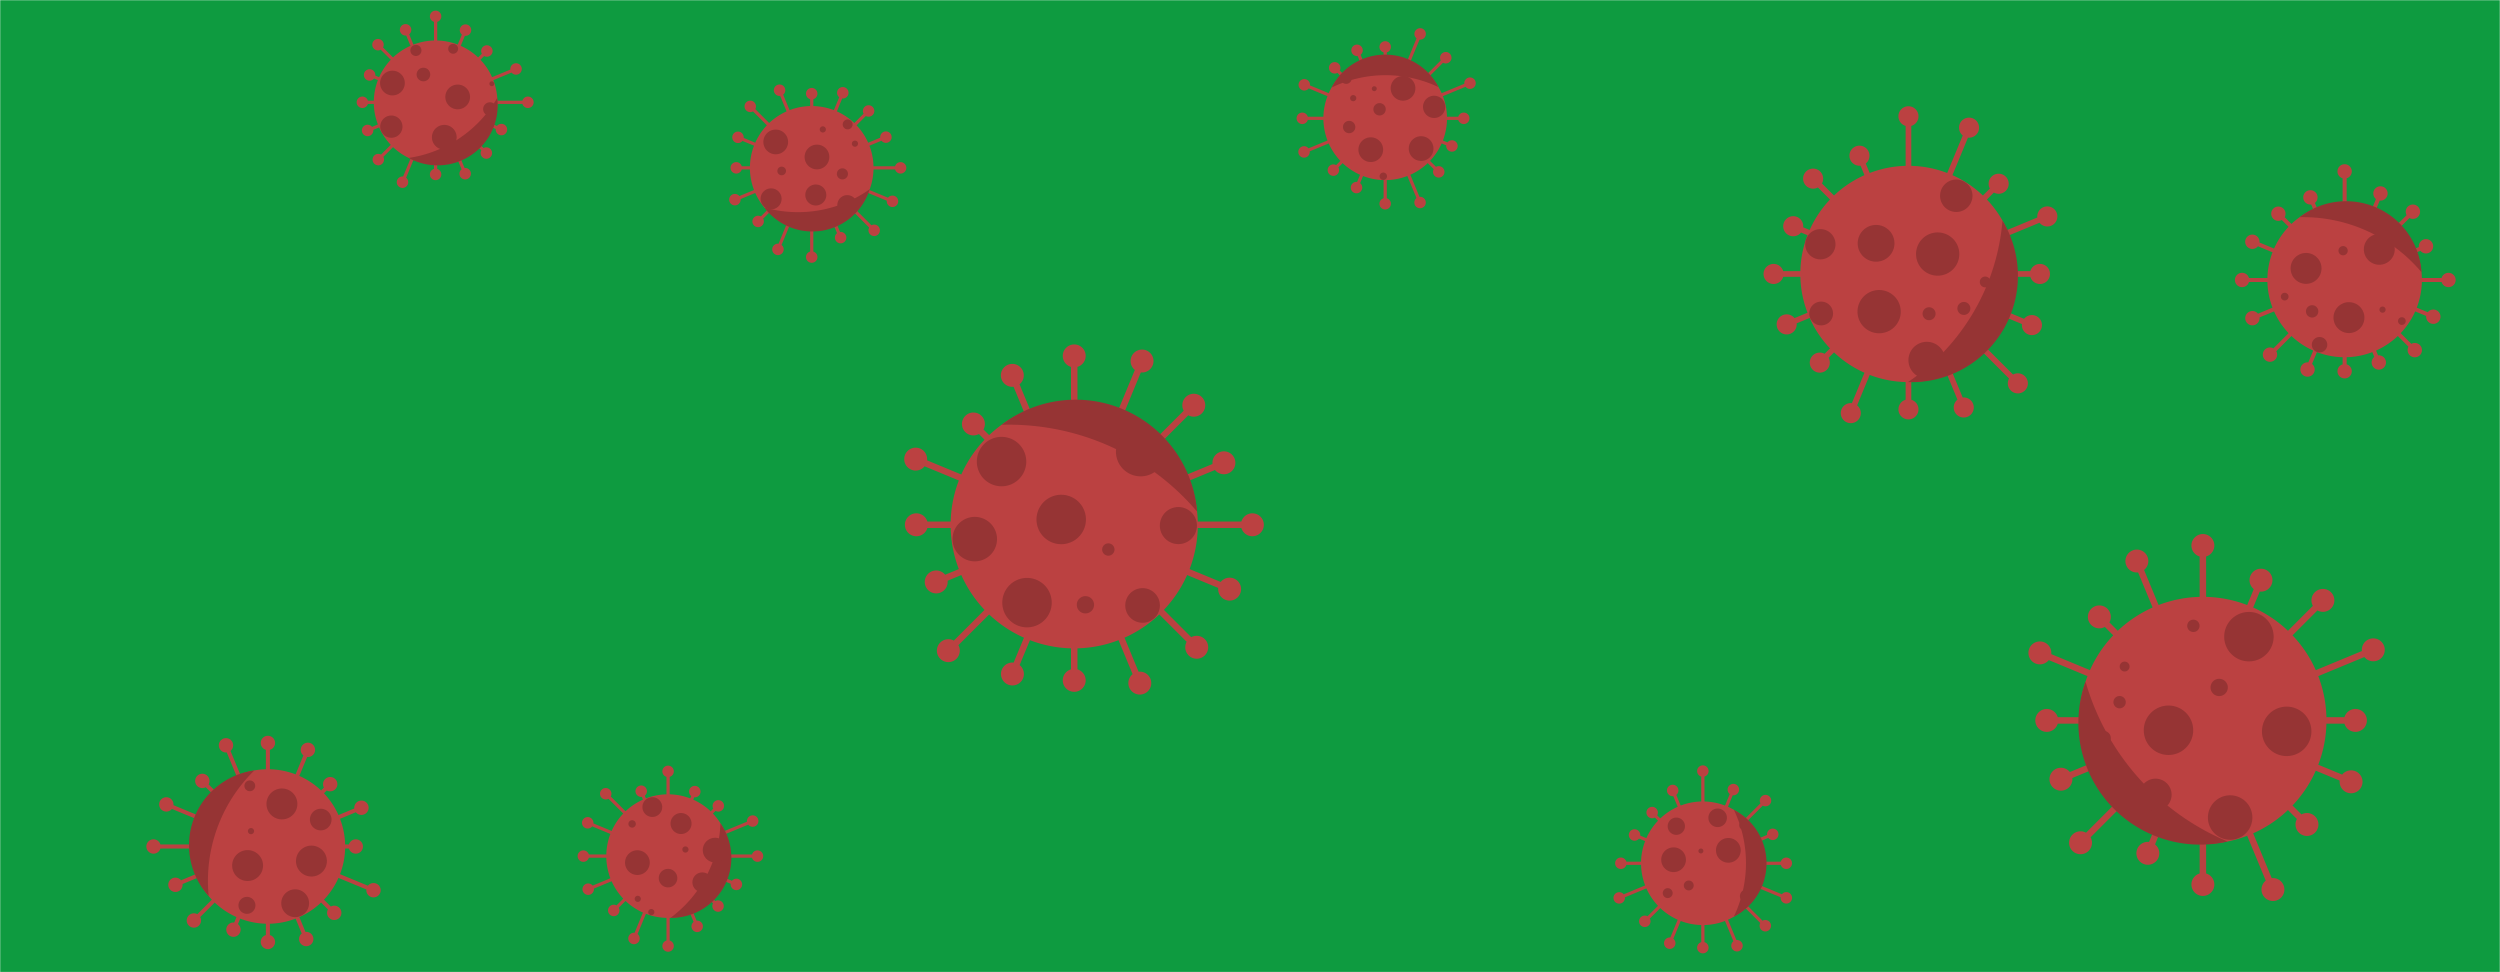 <svg xmlns="http://www.w3.org/2000/svg" version="1.1" xmlns:xlink="http://www.w3.org/1999/xlink" xmlns:svgjs="http://svgjs.com/svgjs" width="1440" height="560" preserveAspectRatio="none" viewBox="0 0 1440 560"><g mask="url(&quot;#SvgjsMask1003&quot;)" fill="none"><rect width="1440" height="560" x="0" y="0" fill="rgba(14, 155, 64, 1)"></rect><path d="M198.79 486.41L198.79 488.74L204.93 488.74L204.93 486.41zM200.8 487.58 a4.13 4.13 0 1 0 8.26 0 a4.13 4.13 0 1 0 -8.26 0zM195.85 503.52L194.96 505.67L214.69 513.85L215.58 511.7zM211.01 512.77 a4.13 4.13 0 1 0 8.26 0 a4.13 4.13 0 1 0 -8.26 0zM186.58 518.21L184.94 519.85L191.7 526.62L193.35 524.97zM188.4 525.8 a4.13 4.13 0 1 0 8.26 0 a4.13 4.13 0 1 0 -8.26 0zM172.41 528.23L170.25 529.12L175.31 541.33L177.47 540.44zM172.26 540.88 a4.13 4.13 0 1 0 8.26 0 a4.13 4.13 0 1 0 -8.26 0zM155.47 532.06L153.14 532.06L153.14 542.57L155.47 542.57zM150.18 542.57 a4.13 4.13 0 1 0 8.26 0 a4.13 4.13 0 1 0 -8.26 0zM138.36 529.12L136.21 528.23L133.39 535.04L135.54 535.93zM130.33 535.49 a4.13 4.13 0 1 0 8.26 0 a4.13 4.13 0 1 0 -8.26 0zM123.68 519.85L122.03 518.21L110.86 529.38L112.51 531.02zM107.55 530.2 a4.13 4.13 0 1 0 8.26 0 a4.13 4.13 0 1 0 -8.26 0zM113.66 505.67L112.77 503.52L100.6 508.56L101.49 510.71zM96.92 509.64 a4.13 4.13 0 1 0 8.26 0 a4.13 4.13 0 1 0 -8.26 0zM109.83 488.74L109.83 486.41L88.43 486.41L88.43 488.74zM84.3 487.58 a4.13 4.13 0 1 0 8.26 0 a4.13 4.13 0 1 0 -8.26 0zM112.77 471.63L113.66 469.48L96.24 462.26L95.35 464.42zM91.67 463.34 a4.13 4.13 0 1 0 8.26 0 a4.13 4.13 0 1 0 -8.26 0zM122.03 456.95L123.68 455.3L117.36 448.99L115.72 450.63zM112.41 449.81 a4.13 4.13 0 1 0 8.26 0 a4.13 4.13 0 1 0 -8.26 0zM136.21 446.93L138.36 446.04L131.24 428.85L129.09 429.74zM126.04 429.3 a4.13 4.13 0 1 0 8.26 0 a4.13 4.13 0 1 0 -8.26 0zM153.14 443.1L155.47 443.1L155.47 427.94L153.14 427.94zM150.18 427.94 a4.13 4.13 0 1 0 8.26 0 a4.13 4.13 0 1 0 -8.26 0zM170.25 446.04L172.41 446.93L178.44 432.36L176.29 431.47zM173.23 431.91 a4.13 4.13 0 1 0 8.26 0 a4.13 4.13 0 1 0 -8.26 0zM184.94 455.3L186.58 456.95L191.02 452.51L189.38 450.86zM186.07 451.68 a4.13 4.13 0 1 0 8.26 0 a4.13 4.13 0 1 0 -8.26 0zM194.96 469.48L195.85 471.63L208.63 466.33L207.74 464.18zM204.06 465.26 a4.13 4.13 0 1 0 8.26 0 a4.13 4.13 0 1 0 -8.26 0zM109.81 487.58 a44.5 44.5 0 1 0 89 0 a44.5 44.5 0 1 0 -89 0z" fill="rgba(187, 65, 65, 1)"></path><path d="M120.21 516.16 A43.496 43.496 0 0 1 146.51 443.77M146.51 443.77 A88.992 88.992 0 0 0 120.21 516.16" fill="#963434" fill-rule="nonzero"></path><path d="M153.49 463.07 a8.9 8.9 0 1 0 17.8 0 a8.9 8.9 0 1 0 -17.8 0zM121.81 459.44 a4.89 4.89 0 1 0 9.78 0 a4.89 4.89 0 1 0 -9.78 0zM133.72 498.56 a8.9 8.9 0 1 0 17.8 0 a8.9 8.9 0 1 0 -17.8 0zM170.49 495.98 a8.9 8.9 0 1 0 17.8 0 a8.9 8.9 0 1 0 -17.8 0zM142.79 478.73 a1.78 1.78 0 1 0 3.56 0 a1.78 1.78 0 1 0 -3.56 0zM111.33 478.29 a4.45 4.45 0 1 0 8.9 0 a4.45 4.45 0 1 0 -8.9 0zM162.01 520.26 a8.01 8.01 0 1 0 16.02 0 a8.01 8.01 0 1 0 -16.02 0zM137.35 521.48 a4.89 4.89 0 1 0 9.78 0 a4.89 4.89 0 1 0 -9.78 0zM178.51 472.07 a6.23 6.23 0 1 0 12.46 0 a6.23 6.23 0 1 0 -12.46 0zM140.78 452.64 a3.11 3.11 0 1 0 6.22 0 a3.11 3.11 0 1 0 -6.22 0z" fill="#963434" fill-rule="nonzero"></path><path d="M420.41 492.18L420.41 494.05L436.32 494.05L436.32 492.18zM433.02 493.12 a3.3 3.3 0 1 0 6.6 0 a3.3 3.3 0 1 0 -6.6 0zM418.05 505.87L417.34 507.59L423.82 510.28L424.53 508.55zM420.87 509.42 a3.3 3.3 0 1 0 6.6 0 a3.3 3.3 0 1 0 -6.6 0zM410.64 517.62L409.33 518.94L412.94 522.55L414.26 521.23zM410.3 521.89 a3.3 3.3 0 1 0 6.6 0 a3.3 3.3 0 1 0 -6.6 0zM399.3 525.63L397.58 526.35L400.72 533.93L402.44 533.22zM398.28 533.58 a3.3 3.3 0 1 0 6.6 0 a3.3 3.3 0 1 0 -6.6 0zM385.75 528.7L383.89 528.7L383.89 544.91L385.75 544.91zM381.52 544.91 a3.3 3.3 0 1 0 6.6 0 a3.3 3.3 0 1 0 -6.6 0zM372.07 526.35L370.34 525.63L364.31 540.2L366.03 540.92zM361.87 540.56 a3.3 3.3 0 1 0 6.6 0 a3.3 3.3 0 1 0 -6.6 0zM360.32 518.94L359 517.62L352.86 523.76L354.17 525.08zM350.21 524.42 a3.3 3.3 0 1 0 6.6 0 a3.3 3.3 0 1 0 -6.6 0zM352.3 507.59L351.59 505.87L338.44 511.32L339.16 513.04zM335.5 512.18 a3.3 3.3 0 1 0 6.6 0 a3.3 3.3 0 1 0 -6.6 0zM349.24 494.05L349.24 492.18L336.01 492.18L336.01 494.05zM332.71 493.12 a3.3 3.3 0 1 0 6.6 0 a3.3 3.3 0 1 0 -6.6 0zM351.59 480.36L352.3 478.64L338.88 473.08L338.17 474.8zM335.22 473.94 a3.3 3.3 0 1 0 6.6 0 a3.3 3.3 0 1 0 -6.6 0zM359 468.61L360.32 467.29L349.56 456.54L348.25 457.86zM345.6 457.2 a3.3 3.3 0 1 0 6.6 0 a3.3 3.3 0 1 0 -6.6 0zM370.34 460.6L372.07 459.88L370.2 455.37L368.48 456.09zM366.04 455.73 a3.3 3.3 0 1 0 6.6 0 a3.3 3.3 0 1 0 -6.6 0zM383.89 457.53L385.75 457.53L385.75 444.3L383.89 444.3zM381.52 444.3 a3.3 3.3 0 1 0 6.6 0 a3.3 3.3 0 1 0 -6.6 0zM397.58 459.88L399.3 460.6L401.07 456.32L399.35 455.61zM396.91 455.96 a3.3 3.3 0 1 0 6.6 0 a3.3 3.3 0 1 0 -6.6 0zM409.33 467.29L410.64 468.61L414.41 464.84L413.09 463.53zM410.45 464.18 a3.3 3.3 0 1 0 6.6 0 a3.3 3.3 0 1 0 -6.6 0zM417.34 478.64L418.05 480.36L433.91 473.79L433.19 472.07zM430.25 472.93 a3.3 3.3 0 1 0 6.6 0 a3.3 3.3 0 1 0 -6.6 0zM349.22 493.12 a35.6 35.6 0 1 0 71.2 0 a35.6 35.6 0 1 0 -71.2 0z" fill="rgba(187, 65, 65, 1)"></path><path d="M414.99 474.22 A34.597 34.597 0 0 1 386.18 528.69M386.18 528.69 A71.194 71.194 0 0 0 414.99 474.22" fill="#963434" fill-rule="nonzero"></path><path d="M360.02 496.87 a7.12 7.12 0 1 0 14.24 0 a7.12 7.12 0 1 0 -14.24 0zM379.45 505.8 a5.34 5.34 0 1 0 10.68 0 a5.34 5.34 0 1 0 -10.68 0zM404.8 489.67 a7.12 7.12 0 1 0 14.24 0 a7.12 7.12 0 1 0 -14.24 0zM370.04 464.87 a5.7 5.7 0 1 0 11.4 0 a5.7 5.7 0 1 0 -11.4 0zM386.23 474.35 a6.05 6.05 0 1 0 12.1 0 a6.05 6.05 0 1 0 -12.1 0zM398.83 508.21 a5.7 5.7 0 1 0 11.4 0 a5.7 5.7 0 1 0 -11.4 0zM373.37 525.36 a1.78 1.78 0 1 0 3.56 0 a1.78 1.78 0 1 0 -3.56 0zM361.96 474.58 a2.14 2.14 0 1 0 4.28 0 a2.14 2.14 0 1 0 -4.28 0zM393.03 489.31 a1.78 1.78 0 1 0 3.56 0 a1.78 1.78 0 1 0 -3.56 0zM365.57 517.74 a1.78 1.78 0 1 0 3.56 0 a1.78 1.78 0 1 0 -3.56 0z" fill="#963434" fill-rule="nonzero"></path><path d="M689.92 300.41L689.92 304.14L721.37 304.14L721.37 300.41zM714.77 302.28 a6.6 6.6 0 1 0 13.2 0 a6.6 6.6 0 1 0 -13.2 0zM685.22 327.79L683.79 331.23L707.54 341.07L708.97 337.63zM701.66 339.35 a6.6 6.6 0 1 0 13.2 0 a6.6 6.6 0 1 0 -13.2 0zM670.4 351.28L667.76 353.92L687.99 374.15L690.63 371.51zM682.71 372.83 a6.6 6.6 0 1 0 13.2 0 a6.6 6.6 0 1 0 -13.2 0zM647.71 367.32L644.27 368.74L654.81 394.19L658.25 392.76zM649.93 393.47 a6.6 6.6 0 1 0 13.2 0 a6.6 6.6 0 1 0 -13.2 0zM620.62 373.45L616.89 373.45L616.89 391.89L620.62 391.89zM612.15 391.89 a6.6 6.6 0 1 0 13.2 0 a6.6 6.6 0 1 0 -13.2 0zM593.24 368.74L589.8 367.32L581.43 387.5L584.88 388.93zM576.56 388.22 a6.6 6.6 0 1 0 13.2 0 a6.6 6.6 0 1 0 -13.2 0zM569.75 353.92L567.11 351.28L544.93 373.47L547.56 376.1zM539.65 374.78 a6.6 6.6 0 1 0 13.2 0 a6.6 6.6 0 1 0 -13.2 0zM553.71 331.23L552.29 327.79L538.55 333.48L539.98 336.92zM532.66 335.2 a6.6 6.6 0 1 0 13.2 0 a6.6 6.6 0 1 0 -13.2 0zM547.58 304.14L547.58 300.41L527.83 300.41L527.83 304.14zM521.23 302.28 a6.6 6.6 0 1 0 13.2 0 a6.6 6.6 0 1 0 -13.2 0zM552.29 276.76L553.71 273.32L528.14 262.73L526.72 266.17zM520.83 264.45 a6.6 6.6 0 1 0 13.2 0 a6.6 6.6 0 1 0 -13.2 0zM567.11 253.27L569.75 250.63L562 242.89L559.37 245.53zM554.09 244.21 a6.6 6.6 0 1 0 13.2 0 a6.6 6.6 0 1 0 -13.2 0zM589.8 237.24L593.24 235.81L584.82 215.5L581.38 216.92zM576.5 216.21 a6.6 6.6 0 1 0 13.2 0 a6.6 6.6 0 1 0 -13.2 0zM616.89 231.11L620.62 231.11L620.62 205L616.89 205zM612.15 205 a6.6 6.6 0 1 0 13.2 0 a6.6 6.6 0 1 0 -13.2 0zM644.27 235.81L647.71 237.24L659.54 208.67L656.1 207.25zM651.22 207.96 a6.6 6.6 0 1 0 13.2 0 a6.6 6.6 0 1 0 -13.2 0zM667.76 250.63L670.4 253.27L688.94 234.72L686.31 232.09zM681.02 233.41 a6.6 6.6 0 1 0 13.2 0 a6.6 6.6 0 1 0 -13.2 0zM683.79 273.32L685.22 276.76L705.68 268.29L704.26 264.84zM698.37 266.57 a6.6 6.6 0 1 0 13.2 0 a6.6 6.6 0 1 0 -13.2 0zM547.56 302.28 a71.19 71.19 0 1 0 142.38 0 a71.19 71.19 0 1 0 -142.38 0z" fill="rgba(187, 65, 65, 1)"></path><path d="M576.91 244.68 A70.194 70.194 0 0 1 689.54 294.69M689.54 294.69 A142.387 142.387 0 0 0 576.91 244.68" fill="#963434" fill-rule="nonzero"></path><path d="M642.78 260.14 a14.24 14.24 0 1 0 28.48 0 a14.24 14.24 0 1 0 -28.48 0zM612.1 238.9 a7.12 7.12 0 1 0 14.24 0 a7.12 7.12 0 1 0 -14.24 0zM668.07 302.73 a10.68 10.68 0 1 0 21.36 0 a10.68 10.68 0 1 0 -21.36 0zM648.15 348.74 a9.97 9.97 0 1 0 19.94 0 a9.97 9.97 0 1 0 -19.94 0zM597.02 299.22 a14.24 14.24 0 1 0 28.48 0 a14.24 14.24 0 1 0 -28.48 0zM548.66 310.53 a12.81 12.81 0 1 0 25.62 0 a12.81 12.81 0 1 0 -25.62 0zM634.84 316.53 a3.56 3.56 0 1 0 7.12 0 a3.56 3.56 0 1 0 -7.12 0zM577.32 347.12 a14.24 14.24 0 1 0 28.48 0 a14.24 14.24 0 1 0 -28.48 0zM562.65 265.87 a14.24 14.24 0 1 0 28.48 0 a14.24 14.24 0 1 0 -28.48 0zM620.23 348.36 a4.98 4.98 0 1 0 9.96 0 a4.98 4.98 0 1 0 -9.96 0z" fill="#963434" fill-rule="nonzero"></path><path d="M1340.03 413.1L1340.03 416.83L1356.73 416.83L1356.73 413.1zM1350.13 414.96 a6.6 6.6 0 1 0 13.2 0 a6.6 6.6 0 1 0 -13.2 0zM1335.33 440.48L1333.9 443.92L1353.51 452.04L1354.93 448.6zM1347.62 450.32 a6.6 6.6 0 1 0 13.2 0 a6.6 6.6 0 1 0 -13.2 0zM1320.51 463.97L1317.87 466.6L1327.49 476.23L1330.13 473.59zM1322.21 474.91 a6.6 6.6 0 1 0 13.2 0 a6.6 6.6 0 1 0 -13.2 0zM1297.82 480L1294.38 481.43L1307.5 513.1L1310.94 511.67zM1302.62 512.38 a6.6 6.6 0 1 0 13.2 0 a6.6 6.6 0 1 0 -13.2 0zM1270.73 486.13L1267 486.13L1267 509.46L1270.73 509.46zM1262.26 509.46 a6.6 6.6 0 1 0 13.2 0 a6.6 6.6 0 1 0 -13.2 0zM1243.35 481.43L1239.91 480L1235.43 490.8L1238.88 492.23zM1230.56 491.51 a6.6 6.6 0 1 0 13.2 0 a6.6 6.6 0 1 0 -13.2 0zM1219.86 466.6L1217.22 463.97L1197.08 484.11L1199.71 486.75zM1191.79 485.43 a6.6 6.6 0 1 0 13.2 0 a6.6 6.6 0 1 0 -13.2 0zM1203.83 443.92L1202.4 440.48L1186.39 447.11L1187.81 450.55zM1180.5 448.83 a6.6 6.6 0 1 0 13.2 0 a6.6 6.6 0 1 0 -13.2 0zM1197.69 416.83L1197.69 413.1L1178.94 413.1L1178.94 416.83zM1172.34 414.96 a6.6 6.6 0 1 0 13.2 0 a6.6 6.6 0 1 0 -13.2 0zM1202.4 389.45L1203.83 386.01L1175.68 374.35L1174.26 377.79zM1168.37 376.07 a6.6 6.6 0 1 0 13.2 0 a6.6 6.6 0 1 0 -13.2 0zM1217.22 365.96L1219.86 363.32L1210.55 354.01L1207.91 356.64zM1202.63 355.33 a6.6 6.6 0 1 0 13.2 0 a6.6 6.6 0 1 0 -13.2 0zM1239.91 349.92L1243.35 348.5L1232.56 322.44L1229.12 323.87zM1224.24 323.16 a6.6 6.6 0 1 0 13.2 0 a6.6 6.6 0 1 0 -13.2 0zM1267 343.79L1270.73 343.79L1270.73 314.21L1267 314.21zM1262.26 314.21 a6.6 6.6 0 1 0 13.2 0 a6.6 6.6 0 1 0 -13.2 0zM1294.38 348.5L1297.82 349.92L1304.05 334.89L1300.6 333.47zM1295.73 334.18 a6.6 6.6 0 1 0 13.2 0 a6.6 6.6 0 1 0 -13.2 0zM1317.87 363.32L1320.51 365.96L1339.32 347.14L1336.69 344.5zM1331.4 345.82 a6.6 6.6 0 1 0 13.2 0 a6.6 6.6 0 1 0 -13.2 0zM1333.9 386.01L1335.33 389.45L1367.73 376.03L1366.3 372.58zM1360.42 374.31 a6.6 6.6 0 1 0 13.2 0 a6.6 6.6 0 1 0 -13.2 0zM1197.67 414.96 a71.19 71.19 0 1 0 142.38 0 a71.19 71.19 0 1 0 -142.38 0z" fill="rgba(187, 65, 65, 1)"></path><path d="M1283.14 484.71 A70.194 70.194 0 0 1 1201.27 392.6M1201.27 392.6 A142.387 142.387 0 0 0 1283.14 484.71" fill="#963434" fill-rule="nonzero"></path><path d="M1281.14 366.72 a14.24 14.24 0 1 0 28.48 0 a14.24 14.24 0 1 0 -28.48 0zM1302.89 421.26 a14.24 14.24 0 1 0 28.48 0 a14.24 14.24 0 1 0 -28.48 0zM1234.81 420.63 a14.24 14.24 0 1 0 28.48 0 a14.24 14.24 0 1 0 -28.48 0zM1259.83 360.48 a3.56 3.56 0 1 0 7.12 0 a3.56 3.56 0 1 0 -7.12 0zM1232.33 457.77 a9.26 9.26 0 1 0 18.52 0 a9.26 9.26 0 1 0 -18.52 0zM1217.33 404.45 a3.56 3.56 0 1 0 7.12 0 a3.56 3.56 0 1 0 -7.12 0zM1207.3 425.21 a4.27 4.27 0 1 0 8.54 0 a4.27 4.27 0 1 0 -8.54 0zM1220.94 383.93 a2.85 2.85 0 1 0 5.7 0 a2.85 2.85 0 1 0 -5.7 0zM1273.27 395.97 a4.98 4.98 0 1 0 9.96 0 a4.98 4.98 0 1 0 -9.96 0zM1271.75 470.9 a12.81 12.81 0 1 0 25.62 0 a12.81 12.81 0 1 0 -25.62 0z" fill="#963434" fill-rule="nonzero"></path><path d="M833.45 67.22L833.45 69.08L843.13 69.08L843.13 67.22zM839.83 68.15 a3.3 3.3 0 1 0 6.6 0 a3.3 3.3 0 1 0 -6.6 0zM831.1 80.91L830.39 82.63L835.97 84.94L836.68 83.22zM833.02 84.08 a3.3 3.3 0 1 0 6.6 0 a3.3 3.3 0 1 0 -6.6 0zM823.69 92.66L822.37 93.97L828.06 99.66L829.37 98.34zM825.42 99 a3.3 3.3 0 1 0 6.6 0 a3.3 3.3 0 1 0 -6.6 0zM812.35 100.67L810.63 101.38L817.1 117.01L818.82 116.29zM814.66 116.65 a3.3 3.3 0 1 0 6.6 0 a3.3 3.3 0 1 0 -6.6 0zM798.8 103.74L796.94 103.74L796.94 117.36L798.8 117.36zM794.57 117.36 a3.3 3.3 0 1 0 6.6 0 a3.3 3.3 0 1 0 -6.6 0zM785.11 101.38L783.39 100.67L780.49 107.68L782.21 108.4zM778.05 108.04 a3.3 3.3 0 1 0 6.6 0 a3.3 3.3 0 1 0 -6.6 0zM773.37 93.97L772.05 92.66L767.36 97.34L768.68 98.66zM764.72 98 a3.3 3.3 0 1 0 6.6 0 a3.3 3.3 0 1 0 -6.6 0zM765.35 82.63L764.64 80.91L750.78 86.65L751.49 88.37zM747.83 87.51 a3.3 3.3 0 1 0 6.6 0 a3.3 3.3 0 1 0 -6.6 0zM762.28 69.08L762.28 67.22L750.13 67.22L750.13 69.08zM746.83 68.15 a3.3 3.3 0 1 0 6.6 0 a3.3 3.3 0 1 0 -6.6 0zM764.64 55.4L765.35 53.67L751.63 47.99L750.92 49.71zM747.97 48.85 a3.3 3.3 0 1 0 6.6 0 a3.3 3.3 0 1 0 -6.6 0zM772.05 43.65L773.37 42.33L769.44 38.41L768.12 39.72zM765.48 39.07 a3.3 3.3 0 1 0 6.6 0 a3.3 3.3 0 1 0 -6.6 0zM783.39 35.63L785.11 34.92L782.51 28.64L780.79 29.35zM778.35 28.99 a3.3 3.3 0 1 0 6.6 0 a3.3 3.3 0 1 0 -6.6 0zM796.94 32.57L798.8 32.57L798.8 27.02L796.94 27.02zM794.57 27.02 a3.3 3.3 0 1 0 6.6 0 a3.3 3.3 0 1 0 -6.6 0zM810.63 34.92L812.35 35.63L818.86 19.9L817.14 19.19zM814.7 19.54 a3.3 3.3 0 1 0 6.6 0 a3.3 3.3 0 1 0 -6.6 0zM822.37 42.33L823.69 43.65L833.43 33.9L832.12 32.59zM829.47 33.25 a3.3 3.3 0 1 0 6.6 0 a3.3 3.3 0 1 0 -6.6 0zM830.39 53.67L831.1 55.4L847.08 48.77L846.37 47.05zM843.43 47.91 a3.3 3.3 0 1 0 6.6 0 a3.3 3.3 0 1 0 -6.6 0zM762.27 68.15 a35.6 35.6 0 1 0 71.2 0 a35.6 35.6 0 1 0 -71.2 0z" fill="rgba(187, 65, 65, 1)"></path><path d="M766.99 50.45 A34.597 34.597 0 0 1 828.61 50.2M828.61 50.2 A71.194 71.194 0 0 0 766.99 50.45" fill="#963434" fill-rule="nonzero"></path><path d="M794.64 101.53 a2.14 2.14 0 1 0 4.28 0 a2.14 2.14 0 1 0 -4.28 0zM782.45 86.21 a7.12 7.12 0 1 0 14.24 0 a7.12 7.12 0 1 0 -14.24 0zM801.02 50.87 a7.12 7.12 0 1 0 14.24 0 a7.12 7.12 0 1 0 -14.24 0zM791.07 62.95 a3.56 3.56 0 1 0 7.12 0 a3.56 3.56 0 1 0 -7.12 0zM790.17 51.09 a1.42 1.42 0 1 0 2.84 0 a1.42 1.42 0 1 0 -2.84 0zM772.2 45.11 a3.2 3.2 0 1 0 6.4 0 a3.2 3.2 0 1 0 -6.4 0zM773.55 73.17 a3.56 3.56 0 1 0 7.12 0 a3.56 3.56 0 1 0 -7.12 0zM811.44 85.58 a7.12 7.12 0 1 0 14.24 0 a7.12 7.12 0 1 0 -14.24 0zM819.65 61.55 a6.41 6.41 0 1 0 12.82 0 a6.41 6.41 0 1 0 -12.82 0zM777.67 56.54 a1.78 1.78 0 1 0 3.56 0 a1.78 1.78 0 1 0 -3.56 0z" fill="#963434" fill-rule="nonzero"></path><path d="M1016.42 496.31L1016.42 498.18L1028.91 498.18L1028.91 496.31zM1025.61 497.24 a3.3 3.3 0 1 0 6.6 0 a3.3 3.3 0 1 0 -6.6 0zM1014.07 510L1013.36 511.72L1028.57 518.03L1029.29 516.3zM1025.63 517.16 a3.3 3.3 0 1 0 6.6 0 a3.3 3.3 0 1 0 -6.6 0zM1006.66 521.75L1005.34 523.06L1016.16 533.88L1017.48 532.57zM1013.52 533.22 a3.3 3.3 0 1 0 6.6 0 a3.3 3.3 0 1 0 -6.6 0zM995.32 529.76L993.6 530.48L999.65 545.09L1001.37 544.38zM997.21 544.74 a3.3 3.3 0 1 0 6.6 0 a3.3 3.3 0 1 0 -6.6 0zM981.77 532.83L979.91 532.83L979.91 545.84L981.77 545.84zM977.54 545.84 a3.3 3.3 0 1 0 6.6 0 a3.3 3.3 0 1 0 -6.6 0zM968.08 530.48L966.36 529.76L960.91 542.92L962.63 543.63zM958.47 543.28 a3.3 3.3 0 1 0 6.6 0 a3.3 3.3 0 1 0 -6.6 0zM956.34 523.06L955.02 521.75L946.75 530.01L948.07 531.33zM944.11 530.67 a3.3 3.3 0 1 0 6.6 0 a3.3 3.3 0 1 0 -6.6 0zM948.32 511.72L947.61 510L932.31 516.34L933.02 518.06zM929.36 517.2 a3.3 3.3 0 1 0 6.6 0 a3.3 3.3 0 1 0 -6.6 0zM945.25 498.18L945.25 496.31L933.61 496.31L933.61 498.18zM930.31 497.24 a3.3 3.3 0 1 0 6.6 0 a3.3 3.3 0 1 0 -6.6 0zM947.61 484.49L948.32 482.77L941.85 480.09L941.14 481.81zM938.2 480.95 a3.3 3.3 0 1 0 6.6 0 a3.3 3.3 0 1 0 -6.6 0zM955.02 472.74L956.34 471.42L952.3 467.39L950.98 468.7zM948.34 468.04 a3.3 3.3 0 1 0 6.6 0 a3.3 3.3 0 1 0 -6.6 0zM966.36 464.72L968.08 464.01L964.33 454.96L962.61 455.67zM960.17 455.31 a3.3 3.3 0 1 0 6.6 0 a3.3 3.3 0 1 0 -6.6 0zM979.91 461.66L981.77 461.66L981.77 444.14L979.91 444.14zM977.54 444.14 a3.3 3.3 0 1 0 6.6 0 a3.3 3.3 0 1 0 -6.6 0zM993.6 464.01L995.32 464.72L999.27 455.17L997.55 454.46zM995.11 454.81 a3.3 3.3 0 1 0 6.6 0 a3.3 3.3 0 1 0 -6.6 0zM1005.34 471.42L1006.66 472.74L1017.59 461.81L1016.27 460.49zM1013.63 461.15 a3.3 3.3 0 1 0 6.6 0 a3.3 3.3 0 1 0 -6.6 0zM1013.36 482.77L1014.07 484.49L1021.45 481.43L1020.74 479.71zM1017.8 480.57 a3.3 3.3 0 1 0 6.6 0 a3.3 3.3 0 1 0 -6.6 0zM945.24 497.24 a35.6 35.6 0 1 0 71.2 0 a35.6 35.6 0 1 0 -71.2 0z" fill="rgba(187, 65, 65, 1)"></path><path d="M998.71 466.46 A34.597 34.597 0 0 1 998.63 528.08M998.63 528.08 A71.194 71.194 0 0 0 998.71 466.46" fill="#963434" fill-rule="nonzero"></path><path d="M956.86 495.21 a7.12 7.12 0 1 0 14.24 0 a7.12 7.12 0 1 0 -14.24 0zM988.41 489.8 a7.12 7.12 0 1 0 14.24 0 a7.12 7.12 0 1 0 -14.24 0zM1001.8 475.33 a2.85 2.85 0 1 0 5.7 0 a2.85 2.85 0 1 0 -5.7 0zM969.87 510.03 a2.85 2.85 0 1 0 5.7 0 a2.85 2.85 0 1 0 -5.7 0zM984.03 471.06 a5.34 5.34 0 1 0 10.68 0 a5.34 5.34 0 1 0 -10.68 0zM1002.18 516.2 a3.92 3.92 0 1 0 7.84 0 a3.92 3.92 0 1 0 -7.84 0zM978.3 490.16 a1.42 1.42 0 1 0 2.84 0 a1.42 1.42 0 1 0 -2.84 0zM960.58 475.9 a4.98 4.98 0 1 0 9.96 0 a4.98 4.98 0 1 0 -9.96 0zM1006.94 503.45 a1.78 1.78 0 1 0 3.56 0 a1.78 1.78 0 1 0 -3.56 0zM957.75 514.43 a2.85 2.85 0 1 0 5.7 0 a2.85 2.85 0 1 0 -5.7 0z" fill="#963434" fill-rule="nonzero"></path><path d="M1394.99 160.11L1394.99 162.44L1410.33 162.44L1410.33 160.11zM1406.2 161.27 a4.13 4.13 0 1 0 8.26 0 a4.13 4.13 0 1 0 -8.26 0zM1392.05 177.22L1391.16 179.37L1401.15 183.51L1402.04 181.36zM1397.47 182.43 a4.13 4.13 0 1 0 8.26 0 a4.13 4.13 0 1 0 -8.26 0zM1382.78 191.9L1381.14 193.55L1390.1 202.51L1391.74 200.86zM1386.79 201.68 a4.13 4.13 0 1 0 8.26 0 a4.13 4.13 0 1 0 -8.26 0zM1368.61 201.92L1366.45 202.81L1369.11 209.23L1371.26 208.34zM1366.06 208.79 a4.13 4.13 0 1 0 8.26 0 a4.13 4.13 0 1 0 -8.26 0zM1351.67 205.75L1349.34 205.75L1349.34 213.84L1351.67 213.84zM1346.38 213.84 a4.13 4.13 0 1 0 8.26 0 a4.13 4.13 0 1 0 -8.26 0zM1334.56 202.81L1332.41 201.92L1328.07 212.41L1330.22 213.3zM1325.01 212.85 a4.13 4.13 0 1 0 8.26 0 a4.13 4.13 0 1 0 -8.26 0zM1319.88 193.55L1318.23 191.9L1306.68 203.45L1308.33 205.1zM1303.38 204.27 a4.13 4.13 0 1 0 8.26 0 a4.13 4.13 0 1 0 -8.26 0zM1309.86 179.37L1308.97 177.22L1296.94 182.2L1297.83 184.35zM1293.25 183.28 a4.13 4.13 0 1 0 8.26 0 a4.13 4.13 0 1 0 -8.26 0zM1306.03 162.44L1306.03 160.11L1291.44 160.11L1291.44 162.44zM1287.31 161.27 a4.13 4.13 0 1 0 8.26 0 a4.13 4.13 0 1 0 -8.26 0zM1308.97 145.33L1309.86 143.17L1297.8 138.18L1296.91 140.33zM1293.23 139.26 a4.13 4.13 0 1 0 8.26 0 a4.13 4.13 0 1 0 -8.26 0zM1318.23 130.64L1319.88 129L1313.16 122.28L1311.51 123.93zM1308.21 123.1 a4.13 4.13 0 1 0 8.26 0 a4.13 4.13 0 1 0 -8.26 0zM1332.41 120.62L1334.56 119.73L1331.87 113.24L1329.72 114.13zM1326.66 113.68 a4.13 4.13 0 1 0 8.26 0 a4.13 4.13 0 1 0 -8.26 0zM1349.34 116.79L1351.67 116.79L1351.67 98.73L1349.34 98.73zM1346.38 98.73 a4.13 4.13 0 1 0 8.26 0 a4.13 4.13 0 1 0 -8.26 0zM1366.45 119.73L1368.61 120.62L1372.23 111.87L1370.08 110.98zM1367.02 111.43 a4.13 4.13 0 1 0 8.26 0 a4.13 4.13 0 1 0 -8.26 0zM1381.14 129L1382.78 130.64L1390.65 122.77L1389.01 121.13zM1385.7 121.95 a4.13 4.13 0 1 0 8.26 0 a4.13 4.13 0 1 0 -8.26 0zM1391.16 143.17L1392.05 145.33L1397.81 142.94L1396.92 140.79zM1393.24 141.86 a4.13 4.13 0 1 0 8.26 0 a4.13 4.13 0 1 0 -8.26 0zM1306.01 161.27 a44.5 44.5 0 1 0 89 0 a44.5 44.5 0 1 0 -89 0z" fill="rgba(187, 65, 65, 1)"></path><path d="M1324.59 125.11 A43.496 43.496 0 0 1 1394.78 156.81M1394.78 156.81 A88.992 88.992 0 0 0 1324.59 125.11" fill="#963434" fill-rule="nonzero"></path><path d="M1319.39 154.6 a8.9 8.9 0 1 0 17.8 0 a8.9 8.9 0 1 0 -17.8 0zM1344.1 182.95 a8.9 8.9 0 1 0 17.8 0 a8.9 8.9 0 1 0 -17.8 0zM1313.77 170.86 a2.22 2.22 0 1 0 4.44 0 a2.22 2.22 0 1 0 -4.44 0zM1361.58 143.6 a8.9 8.9 0 1 0 17.8 0 a8.9 8.9 0 1 0 -17.8 0zM1346.96 144.4 a2.67 2.67 0 1 0 5.34 0 a2.67 2.67 0 1 0 -5.34 0zM1370.56 178.36 a1.78 1.78 0 1 0 3.56 0 a1.78 1.78 0 1 0 -3.56 0zM1381.26 184.94 a2.22 2.22 0 1 0 4.44 0 a2.22 2.22 0 1 0 -4.44 0zM1345.77 118.87 a1.78 1.78 0 1 0 3.56 0 a1.78 1.78 0 1 0 -3.56 0zM1331.61 198.56 a4.45 4.45 0 1 0 8.9 0 a4.45 4.45 0 1 0 -8.9 0zM1328.23 179.35 a3.56 3.56 0 1 0 7.12 0 a3.56 3.56 0 1 0 -7.12 0z" fill="#963434" fill-rule="nonzero"></path><path d="M1161.54 156.17L1161.54 159.43L1175.01 159.43L1175.01 156.17zM1169.23 157.8 a5.78 5.78 0 1 0 11.56 0 a5.78 5.78 0 1 0 -11.56 0zM1157.42 180.13L1156.17 183.14L1169.77 188.77L1171.01 185.76zM1164.61 187.26 a5.78 5.78 0 1 0 11.56 0 a5.78 5.78 0 1 0 -11.56 0zM1144.45 200.68L1142.15 202.99L1161.13 221.97L1163.43 219.66zM1156.5 220.82 a5.78 5.78 0 1 0 11.56 0 a5.78 5.78 0 1 0 -11.56 0zM1124.6 214.71L1121.59 215.96L1129.62 235.33L1132.63 234.09zM1125.34 234.71 a5.78 5.78 0 1 0 11.56 0 a5.78 5.78 0 1 0 -11.56 0zM1100.9 220.08L1097.64 220.08L1097.64 235.8L1100.9 235.8zM1093.49 235.8 a5.78 5.78 0 1 0 11.56 0 a5.78 5.78 0 1 0 -11.56 0zM1076.94 215.96L1073.93 214.71L1064.56 237.34L1067.57 238.59zM1060.28 237.96 a5.78 5.78 0 1 0 11.56 0 a5.78 5.78 0 1 0 -11.56 0zM1056.39 202.99L1054.08 200.68L1047.04 207.72L1049.35 210.03zM1042.42 208.87 a5.78 5.78 0 1 0 11.56 0 a5.78 5.78 0 1 0 -11.56 0zM1042.36 183.14L1041.11 180.13L1028.51 185.35L1029.76 188.36zM1023.35 186.85 a5.78 5.78 0 1 0 11.56 0 a5.78 5.78 0 1 0 -11.56 0zM1036.99 159.43L1036.99 156.17L1021.58 156.17L1021.58 159.43zM1015.8 157.8 a5.78 5.78 0 1 0 11.56 0 a5.78 5.78 0 1 0 -11.56 0zM1041.11 135.48L1042.36 132.47L1033.53 128.81L1032.28 131.82zM1027.12 130.31 a5.78 5.78 0 1 0 11.56 0 a5.78 5.78 0 1 0 -11.56 0zM1054.08 114.92L1056.39 112.62L1045.51 101.74L1043.2 104.05zM1038.58 102.9 a5.78 5.78 0 1 0 11.56 0 a5.78 5.78 0 1 0 -11.56 0zM1073.93 100.9L1076.94 99.65L1072.56 89.07L1069.55 90.32zM1065.27 89.69 a5.78 5.78 0 1 0 11.56 0 a5.78 5.78 0 1 0 -11.56 0zM1097.64 95.53L1100.9 95.53L1100.9 66.98L1097.64 66.98zM1093.49 66.98 a5.78 5.78 0 1 0 11.56 0 a5.78 5.78 0 1 0 -11.56 0zM1121.59 99.65L1124.6 100.9L1135.67 74.17L1132.66 72.92zM1128.39 73.54 a5.78 5.78 0 1 0 11.56 0 a5.78 5.78 0 1 0 -11.56 0zM1142.15 112.62L1144.45 114.92L1152.38 107L1150.07 104.69zM1145.45 105.84 a5.78 5.78 0 1 0 11.56 0 a5.78 5.78 0 1 0 -11.56 0zM1156.17 132.47L1157.42 135.48L1179.88 126.18L1178.63 123.16zM1173.48 124.67 a5.78 5.78 0 1 0 11.56 0 a5.78 5.78 0 1 0 -11.56 0zM1036.98 157.8 a62.29 62.29 0 1 0 124.58 0 a62.29 62.29 0 1 0 -124.58 0z" fill="rgba(187, 65, 65, 1)"></path><path d="M1153.43 127.03 A61.294 61.294 0 0 1 1098.96 220.1M1098.96 220.1 A124.589 124.589 0 0 0 1153.43 127.03" fill="#963434" fill-rule="nonzero"></path><path d="M1103.64 146.34 a12.46 12.46 0 1 0 24.92 0 a12.46 12.46 0 1 0 -24.92 0zM1042.14 180.57 a6.85 6.85 0 1 0 13.7 0 a6.85 6.85 0 1 0 -13.7 0zM1069.92 179.51 a12.46 12.46 0 1 0 24.92 0 a12.46 12.46 0 1 0 -24.92 0zM1107.41 180.71 a3.74 3.74 0 1 0 7.48 0 a3.74 3.74 0 1 0 -7.48 0zM1127.45 177.66 a3.74 3.74 0 1 0 7.48 0 a3.74 3.74 0 1 0 -7.48 0zM1117.48 112.76 a9.34 9.34 0 1 0 18.68 0 a9.34 9.34 0 1 0 -18.68 0zM1140.36 162.41 a3.11 3.11 0 1 0 6.22 0 a3.11 3.11 0 1 0 -6.22 0zM1039.81 140.69 a8.72 8.72 0 1 0 17.44 0 a8.72 8.72 0 1 0 -17.44 0zM1099.26 207.47 a10.59 10.59 0 1 0 21.18 0 a10.59 10.59 0 1 0 -21.18 0zM1070.03 140.15 a10.59 10.59 0 1 0 21.18 0 a10.59 10.59 0 1 0 -21.18 0z" fill="#963434" fill-rule="nonzero"></path><path d="M286.49 57.99L286.49 59.86L304.08 59.86L304.08 57.99zM300.78 58.92 a3.3 3.3 0 1 0 6.6 0 a3.3 3.3 0 1 0 -6.6 0zM284.14 71.68L283.43 73.4L288.47 75.49L289.18 73.77zM285.53 74.63 a3.3 3.3 0 1 0 6.6 0 a3.3 3.3 0 1 0 -6.6 0zM276.73 83.43L275.41 84.75L279.48 88.82L280.8 87.5zM276.84 88.16 a3.3 3.3 0 1 0 6.6 0 a3.3 3.3 0 1 0 -6.6 0zM265.39 91.44L263.66 92.16L267.09 100.42L268.81 99.7zM264.65 100.06 a3.3 3.3 0 1 0 6.6 0 a3.3 3.3 0 1 0 -6.6 0zM251.84 94.51L249.98 94.51L249.98 100.47L251.84 100.47zM247.61 100.47 a3.3 3.3 0 1 0 6.6 0 a3.3 3.3 0 1 0 -6.6 0zM238.15 92.16L236.43 91.44L230.98 104.59L232.71 105.3zM228.54 104.95 a3.3 3.3 0 1 0 6.6 0 a3.3 3.3 0 1 0 -6.6 0zM226.4 84.75L225.09 83.43L217.24 91.27L218.56 92.59zM214.6 91.93 a3.3 3.3 0 1 0 6.6 0 a3.3 3.3 0 1 0 -6.6 0zM218.39 73.4L217.68 71.68L211.37 74.29L212.09 76.01zM208.43 75.15 a3.3 3.3 0 1 0 6.6 0 a3.3 3.3 0 1 0 -6.6 0zM215.32 59.86L215.32 57.99L208.74 57.99L208.74 59.86zM205.44 58.92 a3.3 3.3 0 1 0 6.6 0 a3.3 3.3 0 1 0 -6.6 0zM217.68 46.17L218.39 44.45L213.25 42.32L212.54 44.04zM209.59 43.18 a3.3 3.3 0 1 0 6.6 0 a3.3 3.3 0 1 0 -6.6 0zM225.09 34.42L226.4 33.1L218.38 25.08L217.06 26.4zM214.42 25.74 a3.3 3.3 0 1 0 6.6 0 a3.3 3.3 0 1 0 -6.6 0zM236.43 26.4L238.15 25.69L234.48 16.82L232.76 17.54zM230.32 17.18 a3.3 3.3 0 1 0 6.6 0 a3.3 3.3 0 1 0 -6.6 0zM249.98 23.34L251.84 23.34L251.84 9.43L249.98 9.43zM247.61 9.43 a3.3 3.3 0 1 0 6.6 0 a3.3 3.3 0 1 0 -6.6 0zM263.66 25.69L265.39 26.4L268.99 17.7L267.27 16.99zM264.83 17.35 a3.3 3.3 0 1 0 6.6 0 a3.3 3.3 0 1 0 -6.6 0zM275.41 33.1L276.73 34.42L281.11 30.04L279.79 28.72zM277.15 29.38 a3.3 3.3 0 1 0 6.6 0 a3.3 3.3 0 1 0 -6.6 0zM283.43 44.45L284.14 46.17L297.59 40.6L296.88 38.87zM293.94 39.73 a3.3 3.3 0 1 0 6.6 0 a3.3 3.3 0 1 0 -6.6 0zM215.31 58.92 a35.6 35.6 0 1 0 71.2 0 a35.6 35.6 0 1 0 -71.2 0z" fill="rgba(187, 65, 65, 1)"></path><path d="M286.41 56.4 A34.597 34.597 0 0 1 235.4 90.97M235.4 90.97 A71.194 71.194 0 0 0 286.41 56.4" fill="#963434" fill-rule="nonzero"></path><path d="M278.29 62.83 a3.92 3.92 0 1 0 7.84 0 a3.92 3.92 0 1 0 -7.84 0zM281.89 48.22 a1.42 1.42 0 1 0 2.84 0 a1.42 1.42 0 1 0 -2.84 0zM256.51 55.84 a7.12 7.12 0 1 0 14.24 0 a7.12 7.12 0 1 0 -14.24 0zM274.07 75.18 a2.49 2.49 0 1 0 4.98 0 a2.49 2.49 0 1 0 -4.98 0zM219.01 72.95 a6.41 6.41 0 1 0 12.82 0 a6.41 6.41 0 1 0 -12.82 0zM218.93 47.84 a7.12 7.12 0 1 0 14.24 0 a7.12 7.12 0 1 0 -14.24 0zM248.79 79.06 a7.12 7.12 0 1 0 14.24 0 a7.12 7.12 0 1 0 -14.24 0zM258.17 28.11 a2.85 2.85 0 1 0 5.7 0 a2.85 2.85 0 1 0 -5.7 0zM239.96 42.92 a3.92 3.92 0 1 0 7.84 0 a3.92 3.92 0 1 0 -7.84 0zM236.37 29.05 a3.2 3.2 0 1 0 6.4 0 a3.2 3.2 0 1 0 -6.4 0z" fill="#963434" fill-rule="nonzero"></path><path d="M503.14 95.75L503.14 97.61L518.74 97.61L518.74 95.75zM515.44 96.68 a3.3 3.3 0 1 0 6.6 0 a3.3 3.3 0 1 0 -6.6 0zM500.79 109.44L500.07 111.16L513.72 116.81L514.43 115.09zM510.77 115.95 a3.3 3.3 0 1 0 6.6 0 a3.3 3.3 0 1 0 -6.6 0zM493.37 121.18L492.06 122.5L502.87 133.32L504.19 132zM500.23 132.66 a3.3 3.3 0 1 0 6.6 0 a3.3 3.3 0 1 0 -6.6 0zM482.03 129.2L480.31 129.91L483.34 137.24L485.07 136.52zM480.9 136.88 a3.3 3.3 0 1 0 6.6 0 a3.3 3.3 0 1 0 -6.6 0zM468.48 132.26L466.62 132.26L466.62 148.07L468.48 148.07zM464.25 148.07 a3.3 3.3 0 1 0 6.6 0 a3.3 3.3 0 1 0 -6.6 0zM454.8 129.91L453.07 129.2L447.23 143.3L448.96 144.01zM444.8 143.65 a3.3 3.3 0 1 0 6.6 0 a3.3 3.3 0 1 0 -6.6 0zM443.05 122.5L441.73 121.18L436.03 126.89L437.34 128.21zM433.38 127.55 a3.3 3.3 0 1 0 6.6 0 a3.3 3.3 0 1 0 -6.6 0zM435.03 111.16L434.32 109.44L422.95 114.15L423.66 115.87zM420 115.01 a3.3 3.3 0 1 0 6.6 0 a3.3 3.3 0 1 0 -6.6 0zM431.97 97.61L431.97 95.75L424.09 95.75L424.09 97.61zM420.79 96.68 a3.3 3.3 0 1 0 6.6 0 a3.3 3.3 0 1 0 -6.6 0zM434.32 83.92L435.03 82.2L425.43 78.22L424.72 79.95zM421.78 79.09 a3.3 3.3 0 1 0 6.6 0 a3.3 3.3 0 1 0 -6.6 0zM441.73 72.18L443.05 70.86L432.81 60.62L431.49 61.94zM428.85 61.28 a3.3 3.3 0 1 0 6.6 0 a3.3 3.3 0 1 0 -6.6 0zM453.07 64.16L454.8 63.45L449.89 51.61L448.17 52.32zM445.73 51.97 a3.3 3.3 0 1 0 6.6 0 a3.3 3.3 0 1 0 -6.6 0zM466.62 61.09L468.48 61.09L468.48 53.95L466.62 53.95zM464.25 53.95 a3.3 3.3 0 1 0 6.6 0 a3.3 3.3 0 1 0 -6.6 0zM480.31 63.45L482.03 64.16L486.32 53.79L484.6 53.08zM482.16 53.44 a3.3 3.3 0 1 0 6.6 0 a3.3 3.3 0 1 0 -6.6 0zM492.06 70.86L493.37 72.18L500.98 64.57L499.66 63.26zM497.02 63.92 a3.3 3.3 0 1 0 6.6 0 a3.3 3.3 0 1 0 -6.6 0zM500.07 82.2L500.79 83.92L510.64 79.84L509.93 78.12zM506.99 78.98 a3.3 3.3 0 1 0 6.6 0 a3.3 3.3 0 1 0 -6.6 0zM431.95 96.68 a35.6 35.6 0 1 0 71.2 0 a35.6 35.6 0 1 0 -71.2 0z" fill="rgba(187, 65, 65, 1)"></path><path d="M500.96 108.98 A34.597 34.597 0 0 1 440.24 119.51M440.24 119.51 A71.194 71.194 0 0 0 500.96 108.98" fill="#963434" fill-rule="nonzero"></path><path d="M482.3 118.09 a5.7 5.7 0 1 0 11.4 0 a5.7 5.7 0 1 0 -11.4 0zM463.85 112.32 a6.05 6.05 0 1 0 12.1 0 a6.05 6.05 0 1 0 -12.1 0zM463.45 90.43 a7.12 7.12 0 1 0 14.24 0 a7.12 7.12 0 1 0 -14.24 0zM485.4 71.67 a2.85 2.85 0 1 0 5.7 0 a2.85 2.85 0 1 0 -5.7 0zM439.7 81.76 a7.12 7.12 0 1 0 14.24 0 a7.12 7.12 0 1 0 -14.24 0zM438.1 114.55 a6.05 6.05 0 1 0 12.1 0 a6.05 6.05 0 1 0 -12.1 0zM490.67 82.75 a1.78 1.78 0 1 0 3.56 0 a1.78 1.78 0 1 0 -3.56 0zM472.16 74.55 a1.78 1.78 0 1 0 3.56 0 a1.78 1.78 0 1 0 -3.56 0zM482.03 100.15 a3.2 3.2 0 1 0 6.4 0 a3.2 3.2 0 1 0 -6.4 0zM447.76 98.48 a2.49 2.49 0 1 0 4.98 0 a2.49 2.49 0 1 0 -4.98 0z" fill="#963434" fill-rule="nonzero"></path></g><defs><mask id="SvgjsMask1003"><rect width="1440" height="560" fill="#ffffff"></rect></mask></defs></svg>